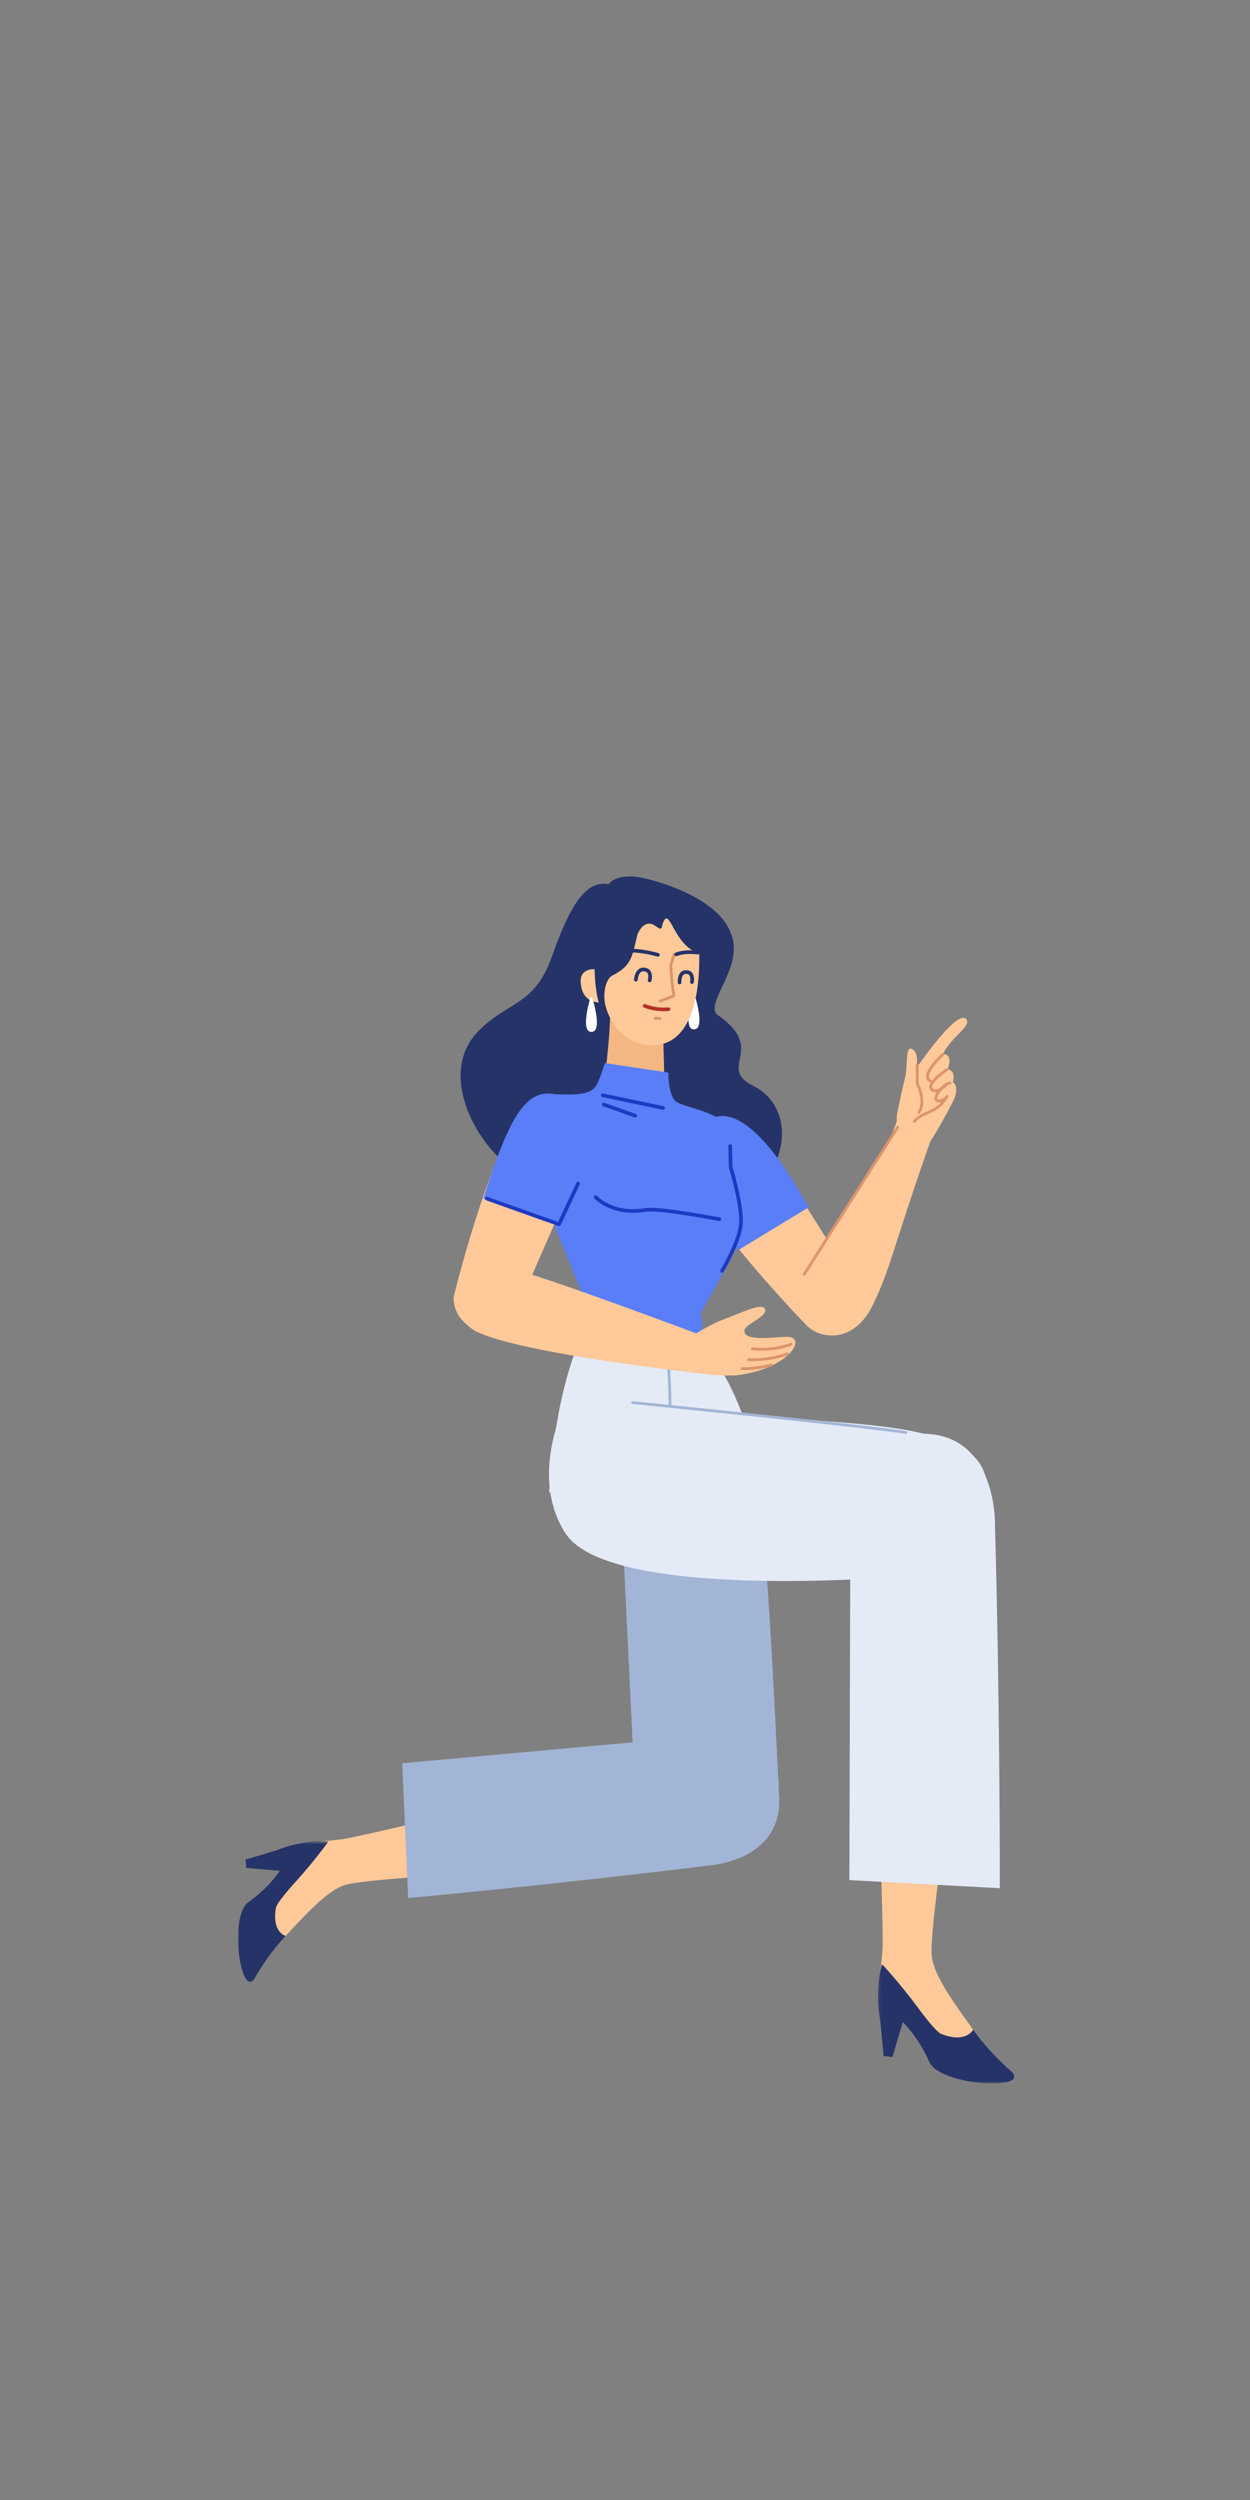 <?xml version="1.0" encoding="UTF-8"?>
<svg width="512px" height="1024px" viewBox="0 0 512 1024" version="1.1" xmlns="http://www.w3.org/2000/svg" xmlns:xlink="http://www.w3.org/1999/xlink">
    <rect x="0" y="0" width="512" height="1024" fill="#808080" stroke="none"/>
    <!-- Generator: Sketch 61.2 (89653) - https://sketch.com -->
    <title>2.人物组件/4.商务拓展/跪姿/介绍</title>
    <desc>Created with Sketch.</desc>
    <defs>
        <polygon id="path-1" points="1.131 0.583 57.02 0.583 57.02 49.5 1.131 49.5"></polygon>
        <polygon id="path-3" points="0 1.3 37.058 1.3 37.058 58.921 0 58.921"></polygon>
    </defs>
    <g id="2.人物组件/4.商务拓展/跪姿/介绍" stroke="none" stroke-width="1" fill="none" fill-rule="evenodd">
        <path d="M364.864,466.01 L375.244,437.679 C375.244,437.679 390.434,415.205 395.171,417.015 C399.521,419.325 388.841,425.28 386.323,431.763 C390.629,431.783 388.202,438.006 388.202,438.006 C388.202,438.006 391.621,438.138 390.313,443.261 C393.335,445.374 390.349,451.139 390.349,451.139 C390.349,451.139 382.801,466.353 374.963,476.288 C374.963,476.288 362.588,484.431 364.864,466.01" id="Fill-1" fill="#FFC999"></path>
        <path d="M367.423,456.366 C367.423,456.366 369.395,446.53 370.691,441.541 C371.987,436.554 370.543,427.257 374.048,429.957 C376.405,431.772 375.562,437.172 375.17,441.172 C374.779,445.173 380.531,455.158 375.212,461.368 C371.618,465.564 366.436,465.76 367.423,456.366" id="Fill-3" fill="#FFC999"></path>
        <path d="M386.749,431.378 C386.962,431.614 386.944,431.977 386.708,432.19 L386.441,432.438 C386.226,432.641 385.985,432.873 385.726,433.13 C384.985,433.865 384.245,434.651 383.555,435.456 C382.846,436.284 382.231,437.084 381.74,437.838 C380.248,440.124 380.075,441.608 381.333,442.248 C381.616,442.392 381.729,442.738 381.585,443.021 C381.441,443.304 381.095,443.417 380.811,443.273 C378.701,442.2 378.958,439.995 380.776,437.209 C381.298,436.409 381.942,435.571 382.681,434.708 C383.393,433.877 384.154,433.068 384.916,432.313 L385.301,431.936 L385.936,431.337 C386.172,431.124 386.536,431.142 386.749,431.378 Z" id="Stroke-5" fill="#DD936F" fill-rule="nonzero"></path>
        <path d="M388.264,437.852 C388.437,438.118 388.363,438.474 388.097,438.648 L387.824,438.831 C387.604,438.982 387.358,439.154 387.093,439.346 C386.336,439.893 385.579,440.482 384.875,441.089 C384.038,441.809 383.334,442.506 382.806,443.156 C381.677,444.545 381.501,445.466 382.257,446.012 C382.676,446.314 383.19,446.365 383.822,446.183 C384.468,445.996 385.188,445.576 385.928,444.993 C386.303,444.697 386.659,444.378 386.982,444.059 L387.267,443.77 C387.316,443.718 387.355,443.675 387.383,443.643 C387.594,443.406 387.958,443.384 388.196,443.595 C388.433,443.807 388.455,444.17 388.244,444.408 L388.107,444.555 C388.024,444.644 387.917,444.753 387.79,444.879 C387.438,445.225 387.052,445.572 386.64,445.896 C385.794,446.564 384.955,447.053 384.141,447.288 C383.194,447.562 382.318,447.474 381.583,446.944 C380.115,445.883 380.424,444.262 381.913,442.43 C382.49,441.721 383.24,440.978 384.124,440.217 C384.856,439.587 385.637,438.978 386.419,438.413 L386.814,438.131 L387.467,437.685 C387.733,437.511 388.09,437.586 388.264,437.852 Z" id="Stroke-7" fill="#DD936F" fill-rule="nonzero"></path>
        <path d="M389.095,442.979 C389.412,442.954 389.69,443.19 389.715,443.506 C389.741,443.823 389.505,444.1 389.189,444.126 C388.511,444.181 387.601,444.727 386.467,445.873 C384.09,448.276 383.52,449.873 384.101,450.274 C384.718,450.701 386.35,450.1 387.479,448.721 C387.931,448.167 388.786,448.771 388.416,449.383 C387.194,451.401 385.843,452.902 384.297,454.055 L383.984,454.285 C383.021,454.979 382.294,455.369 380.649,456.099 L379.478,456.612 C375.969,458.132 374.599,459.398 373.608,462.928 C373.522,463.234 373.205,463.412 372.899,463.326 C372.593,463.24 372.415,462.923 372.501,462.617 C373.57,458.808 375.136,457.284 378.718,455.689 L380.396,454.952 C381.97,454.247 382.608,453.88 383.609,453.133 C384.22,452.677 384.799,452.161 385.351,451.572 L385.485,451.424 L385.357,451.458 C384.69,451.617 384.064,451.577 383.576,451.302 L383.447,451.221 C382.004,450.224 382.826,447.918 385.649,445.064 C386.959,443.74 388.092,443.061 389.095,442.979 Z" id="Stroke-9" fill="#DD936F" fill-rule="nonzero"></path>
        <path d="M375.656,435.597 C375.942,435.595 376.181,435.802 376.227,436.075 L376.236,436.168 L376.29,443.714 L376.469,444.097 L376.535,444.245 C376.761,444.758 376.987,445.33 377.198,445.948 C377.845,447.846 378.215,449.756 378.161,451.557 C378.112,453.22 377.698,454.704 376.857,455.949 C376.679,456.212 376.322,456.282 376.058,456.104 C375.795,455.926 375.726,455.569 375.904,455.305 C376.613,454.255 376.968,452.981 377.011,451.522 C377.06,449.879 376.715,448.098 376.109,446.319 C375.949,445.851 375.781,445.411 375.61,445.006 L375.482,444.709 C375.398,444.517 375.326,444.363 375.272,444.251 L375.205,444.115 C375.177,444.061 375.158,444.004 375.148,443.944 L375.141,443.855 L375.085,436.176 C375.083,435.859 375.338,435.599 375.656,435.597 Z" id="Stroke-11" fill="#DD936F" fill-rule="nonzero"></path>
        <path d="M263.176,359.571 C263.176,359.571 301.101,367.257 300.562,389.123 C300.285,400.37 288.883,412.187 294.067,415.809 C314.329,429.966 293.367,437.121 308.556,444.786 C329.965,455.589 319.339,490.128 298.711,487.578 C277.344,484.938 277.477,515.183 240.876,505.172 C220.248,499.532 225.796,487.262 211.296,479.375 C196.795,471.488 177.672,440.052 196.524,421.746 C208.249,410.153 219.003,411.714 225.999,391.973 C232.995,372.231 239.478,360.212 249.309,362.205 C253.098,357.174 263.176,359.571 263.176,359.571" id="Fill-13" fill="#253368"></path>
        <path d="M283.769,407.705 C283.889,407.288 284.475,407.285 284.599,407.701 C285.7,411.374 288.298,421.276 284.438,421.613 C280.083,421.993 282.684,411.515 283.769,407.705" id="Fill-15" fill="#FFFFFF"></path>
        <path d="M248.002,439.19 C250.065,421.811 249.93,414.972 249.93,414.972 L271.579,421.784 L272.073,440.316 C272.254,447.138 266.752,452.757 259.927,452.72 C252.709,452.678 247.152,446.357 248.002,439.19" id="Fill-17" fill="#F4B784"></path>
        <path d="M261.126,382.68 C261.126,382.68 263.755,375.909 268.383,379.244 C271.692,381.629 270.822,379.687 271.588,377.863 C274.434,371.087 275.652,387.048 286.41,390.651 C286.515,399.183 286.303,427.255 267.862,428.15 C260.688,428.5 252.067,423.988 248.475,413.564 C246.306,407.265 248.244,400.847 250.77,399.598 C259.09,395.486 258.975,391.168 261.126,382.68" id="Fill-19" fill="#FFC999"></path>
        <path d="M275.564,390.759 C275.656,390.455 275.977,390.284 276.281,390.376 C276.555,390.459 276.721,390.728 276.684,391.002 L276.664,391.094 L275.365,395.364 L275.392,396.136 L275.439,397.118 C275.465,397.584 275.497,398.089 275.537,398.631 C275.733,401.347 276.064,404.439 276.56,407.849 C276.6,408.119 276.444,408.38 276.187,408.473 L274.881,408.952 L272.668,409.78 L270.595,410.569 C270.299,410.683 269.966,410.535 269.852,410.239 C269.749,409.972 269.858,409.676 270.098,409.536 L270.248,409.47 L271.51,408.988 C272.261,408.703 273.017,408.418 273.753,408.144 L275.355,407.551 L275.309,407.227 C274.907,404.36 274.623,401.724 274.437,399.354 L274.389,398.714 L274.335,397.919 C274.302,397.407 274.276,396.934 274.256,396.501 L274.216,395.367 L274.214,395.291 L274.239,395.117 L275.564,390.759 Z" id="Stroke-21" fill="#DD936F" fill-rule="nonzero"></path>
        <path d="M260.226,398.912 C260.984,396.999 262.433,395.95 264.573,396.462 C265.995,396.801 266.767,397.826 266.979,399.215 C267.081,399.882 267.049,400.575 266.935,401.242 L266.887,401.494 C266.864,401.606 266.842,401.696 266.825,401.761 C266.715,402.16 266.302,402.395 265.903,402.285 C265.537,402.185 265.309,401.829 265.358,401.463 L265.421,401.181 C265.432,401.126 265.444,401.062 265.456,400.99 C265.545,400.468 265.571,399.927 265.497,399.442 C265.369,398.608 264.989,398.103 264.225,397.92 C262.916,397.608 262.131,398.176 261.621,399.465 C261.46,399.87 261.346,400.313 261.272,400.757 L261.235,401 C261.215,401.146 261.205,401.26 261.201,401.329 C261.18,401.743 260.827,402.061 260.414,402.04 C260,402.018 259.682,401.665 259.704,401.252 L259.718,401.062 C259.732,400.914 259.756,400.728 259.792,400.51 C259.882,399.969 260.022,399.426 260.226,398.912 Z" id="Stroke-23" fill="#253368" fill-rule="nonzero"></path>
        <path d="M277.839,400.077 C278.345,398.266 279.588,397.18 281.611,397.437 C283.078,397.621 283.899,398.633 284.168,400.072 C284.29,400.725 284.291,401.403 284.22,402.04 C284.202,402.201 284.183,402.323 284.169,402.397 C284.093,402.805 283.7,403.075 283.292,402.999 C282.883,402.923 282.613,402.53 282.689,402.122 L282.713,401.958 C282.716,401.932 282.719,401.904 282.723,401.873 C282.779,401.371 282.779,400.834 282.688,400.348 C282.528,399.491 282.147,399.022 281.422,398.931 C280.236,398.78 279.613,399.325 279.29,400.482 C279.145,401.001 279.09,401.554 279.092,402.041 L279.101,402.348 C279.133,402.762 278.823,403.125 278.408,403.157 C277.994,403.189 277.632,402.879 277.599,402.464 L277.592,402.342 C277.563,401.659 277.62,400.86 277.839,400.077 Z" id="Stroke-25" fill="#253368" fill-rule="nonzero"></path>
        <path d="M263.342,411.755 C263.486,411.366 263.917,411.168 264.306,411.311 C267.651,412.547 270.787,412.859 273.275,412.659 L273.592,412.629 C273.645,412.623 273.685,412.618 273.713,412.614 C274.123,412.553 274.504,412.836 274.565,413.246 C274.626,413.655 274.343,414.037 273.933,414.098 L273.773,414.118 C273.674,414.13 273.548,414.142 273.395,414.154 C270.705,414.37 267.356,414.038 263.786,412.718 C263.397,412.575 263.199,412.143 263.342,411.755 Z" id="Stroke-27" fill="#B53026" fill-rule="nonzero"></path>
        <path d="M278.596,389.646 C280.689,389.187 282.897,389.15 284.939,389.36 L285.412,389.415 L285.879,389.483 C286.287,389.554 286.56,389.942 286.489,390.35 C286.417,390.758 286.029,391.031 285.621,390.96 L285.356,390.92 C285.206,390.899 285.014,390.876 284.786,390.853 C282.888,390.657 280.831,390.691 278.917,391.111 C278.329,391.241 277.77,391.404 277.247,391.605 C276.86,391.752 276.427,391.559 276.279,391.172 C276.131,390.785 276.324,390.351 276.711,390.203 C277.307,389.976 277.937,389.791 278.596,389.646 Z" id="Stroke-29" fill="#253368" fill-rule="nonzero"></path>
        <path d="M258.495,388.629 C258.868,388.629 259.248,388.638 259.635,388.654 C261.699,388.742 263.9,389.05 266.118,389.506 C266.861,389.659 267.566,389.821 268.221,389.985 L268.904,390.161 L269.707,390.384 C270.104,390.504 270.329,390.922 270.21,391.319 C270.09,391.715 269.672,391.94 269.275,391.821 L268.682,391.654 C268.574,391.625 268.455,391.593 268.325,391.559 C267.562,391.36 266.718,391.161 265.815,390.975 C263.67,390.534 261.546,390.237 259.571,390.153 C259.204,390.137 258.845,390.129 258.494,390.129 C258.08,390.129 257.744,389.793 257.745,389.378 C257.745,388.964 258.081,388.629 258.495,388.629 Z" id="Stroke-31" fill="#253368" fill-rule="nonzero"></path>
        <path d="M268.341,416.531 L270.345,416.61 C270.663,416.623 270.91,416.89 270.897,417.208 C270.886,417.493 270.668,417.722 270.393,417.756 L270.3,417.76 L268.296,417.68 C267.978,417.668 267.731,417.4 267.744,417.083 C267.755,416.797 267.973,416.568 268.248,416.534 L268.341,416.531 Z" id="Stroke-33" fill="#DD936F" fill-rule="nonzero"></path>
        <path d="M238.007,403.601 C236.662,396.361 243.568,396.98 243.568,396.98 C243.568,396.98 243.515,404.159 245.227,410.624 C238.3,410.233 238.007,403.601 238.007,403.601" id="Fill-35" fill="#FFC999"></path>
        <path d="M241.782,408.75 C241.9,408.333 242.488,408.33 242.613,408.746 C243.714,412.419 246.312,422.321 242.449,422.658 C238.096,423.038 240.696,412.56 241.782,408.75" id="Fill-37" fill="#FFFFFF"></path>
        <path d="M349.93,525.687 C349.93,525.687 321.372,479.382 314.916,471.08 C299.323,451.026 283.339,455.802 279.865,469.871 C275.677,486.833 329.886,542.337 329.886,542.337 C329.886,542.337 336.537,550.541 346.684,544.664 C358.681,537.719 349.93,525.687 349.93,525.687" id="Fill-39" fill="#FFC999"></path>
        <path d="M331.327,494.442 C328.31,490.128 307.063,448.205 289.887,458.843 C275.336,467.853 278.544,482.598 302.268,512.126 L331.327,494.442 Z" id="Fill-41" fill="#597EF7"></path>
        <path d="M382.964,462.052 C365.394,511.771 365.069,519.07 357.413,534.715 C346.277,557.475 321.626,544.434 327.129,529.32 C330.584,519.835 339.519,506.794 350.217,489.901 C363.384,469.111 368.705,458.299 368.705,458.299 L382.964,462.052 Z" id="Fill-43" fill="#FFC999"></path>
        <path d="M367.189,461.437 C367.359,461.169 367.715,461.089 367.983,461.26 C368.221,461.411 368.31,461.709 368.207,461.962 L368.16,462.054 L329.868,522.307 C329.697,522.576 329.342,522.655 329.074,522.484 C328.835,522.333 328.746,522.035 328.849,521.783 L328.897,521.69 L367.189,461.437 Z" id="Stroke-45" fill="#DD936F" fill-rule="nonzero"></path>
        <path d="M358.254,685.612 C358.239,685.226 362.076,791.549 361.504,798.4 C359.944,817.096 357.58,819.481 367.14,825.281 C369.589,826.768 373.567,825.658 377.233,830.552 C387.265,843.95 402.867,852.371 405.514,845.383 C407.401,838.787 383.074,815.209 381.634,801.128 C380.139,786.499 399.882,669.047 396.357,656.68 C391.179,638.518 368.311,607.3 358.254,685.612" id="Fill-47" fill="#FFC999"></path>
        <g id="分组" transform="translate(358.5, 803.876)">
            <mask id="mask-2" fill="white">
                <use xlink:href="#path-1"></use>
            </mask>
            <g id="Clip-50"></g>
            <path d="M2.002,23.267 C2.002,23.267 -0.387,12.838 2.749,0.583 C2.749,0.583 10.516,8.984 17.143,18.025 C24.798,28.465 26.815,29.134 26.815,29.134 C37.206,33.362 40.134,27.457 40.134,27.457 C40.134,27.457 45.313,35.441 55.596,44.441 C64.804,52.501 26.508,50.713 22.107,40.625 C17.707,30.539 11.302,24.317 11.302,24.317 L7.063,38.672 L3.436,38.258 L2.002,23.267 Z" id="Fill-49" fill="#253368" mask="url(#mask-2)"></path>
        </g>
        <path d="M240.882,542.986 C252.399,546.883 282.184,547.533 285.81,546.34 C289.437,545.146 286.8,538.23 286.8,538.23 C286.8,538.23 302.151,512.184 303.303,504.738 C304.456,497.29 299.256,479.772 299.256,479.772 C299.256,479.772 299.226,467.341 298.455,462.937 C297.252,456.078 280.944,453.751 277.249,451.417 C273.553,449.082 273.753,439.329 273.753,439.329 L247.735,435.427 C247.735,435.427 245.634,442.719 243.868,445.153 C240.438,449.886 229.402,447.673 224.205,448.36 C201.753,451.324 230.949,508.695 239.152,532.144 C239.152,532.144 235.105,537.318 240.882,542.986" id="Fill-51" fill="#597EF7"></path>
        <path d="M247.039,447.899 L271.744,453.09 C272.15,453.176 272.409,453.573 272.324,453.979 C272.246,454.35 271.905,454.599 271.537,454.573 L271.436,454.558 L246.731,449.367 C246.326,449.282 246.066,448.884 246.151,448.479 C246.229,448.107 246.57,447.858 246.938,447.885 L247.039,447.899 Z" id="Stroke-53" fill="#1D39C4" fill-rule="nonzero"></path>
        <path d="M246.565,452.142 C246.692,451.785 247.063,451.584 247.425,451.66 L247.523,451.687 L260.424,456.282 C260.814,456.421 261.018,456.85 260.879,457.24 C260.752,457.598 260.381,457.799 260.019,457.723 L259.921,457.695 L247.019,453.1 C246.629,452.961 246.426,452.532 246.565,452.142 Z" id="Stroke-55" fill="#1D39C4" fill-rule="nonzero"></path>
        <path d="M243.47,489.787 C243.776,489.509 244.25,489.531 244.529,489.837 L244.645,489.958 C244.808,490.121 245.066,490.359 245.42,490.652 C246.19,491.289 247.116,491.928 248.197,492.526 C252.369,494.834 257.521,495.874 263.667,494.937 L264.211,494.85 C266.446,494.47 271.461,494.897 278.55,495.918 L279.048,495.99 C280.21,496.16 281.411,496.343 282.642,496.538 L283.571,496.686 C285.709,497.03 287.851,497.394 289.929,497.762 L292.342,498.196 L294.8,498.654 C295.206,498.732 295.473,499.125 295.395,499.532 C295.316,499.938 294.923,500.205 294.517,500.127 L292.483,499.747 C292.079,499.673 291.654,499.595 291.209,499.515 C288.664,499.055 285.996,498.596 283.333,498.167 C282.092,497.967 280.881,497.779 279.706,497.604 L277.867,497.336 C271.366,496.412 266.66,496.013 264.608,496.306 L264.463,496.329 C257.728,497.472 252.053,496.374 247.471,493.839 C246.306,493.194 245.303,492.502 244.464,491.808 C243.952,491.385 243.604,491.05 243.42,490.847 C243.141,490.541 243.163,490.066 243.47,489.787 Z" id="Stroke-57" fill="#1D39C4" fill-rule="nonzero"></path>
        <path d="M299.068,468.666 C299.448,468.658 299.768,468.933 299.826,469.298 L299.835,469.399 L300.026,477.935 L300.181,478.457 C300.298,478.856 300.425,479.299 300.561,479.783 L300.665,480.152 C301.165,481.948 301.665,483.868 302.132,485.835 C302.603,487.817 303.013,489.739 303.347,491.563 L303.533,492.616 C304.18,496.418 304.43,499.544 304.185,501.809 C303.984,503.678 303.408,505.861 302.518,508.299 C301.909,509.969 301.164,511.726 300.313,513.537 C299.599,515.055 298.844,516.543 298.081,517.959 L297.623,518.8 C297.366,519.266 297.124,519.697 296.9,520.087 L296.396,520.95 C296.182,521.305 295.721,521.419 295.366,521.205 C295.011,520.991 294.897,520.53 295.111,520.176 L295.438,519.62 C295.701,519.167 295.994,518.649 296.309,518.076 C297.211,516.439 298.114,514.689 298.955,512.899 C299.788,511.126 300.516,509.41 301.109,507.785 C301.961,505.451 302.507,503.379 302.694,501.649 C302.941,499.355 302.631,495.981 301.872,491.833 C301.543,490.037 301.138,488.139 300.673,486.182 C300.288,484.559 299.879,482.968 299.467,481.454 L299.22,480.555 C299.116,480.182 299.016,479.83 298.922,479.503 L298.561,478.273 L298.529,478.071 L298.335,469.433 C298.326,469.019 298.654,468.676 299.068,468.666 Z" id="Stroke-59" fill="#1D39C4" fill-rule="nonzero"></path>
        <path d="M290.91,615.719 L308.106,591.839 C308.106,591.839 300.756,562.857 286.725,550.406 L237.382,549.474 C237.382,549.474 227.458,569.019 224.923,611.253 L266.314,616.322 L290.91,615.719 Z" id="Fill-61" fill="#E4EBF7"></path>
        <polygon id="Fill-63" fill="#597EF7" points="236.24 550.069 286.726 550.406 285.347 542.704 237.779 542.036"></polygon>
        <path d="M272.997,552.412 C273.305,552.372 273.588,552.588 273.628,552.896 C274.197,557.198 274.579,561.787 274.789,566.626 C275.318,578.796 274.755,591.83 273.494,604.619 L273.314,606.393 C273.072,608.723 272.819,610.901 272.565,612.904 L272.368,614.427 L272.004,617.016 C271.956,617.323 271.669,617.533 271.362,617.486 C271.055,617.439 270.844,617.152 270.892,616.844 L271.108,615.341 C271.185,614.786 271.268,614.172 271.354,613.502 L271.544,612.006 C271.828,609.713 272.109,607.202 272.375,604.508 C273.631,591.769 274.191,578.785 273.665,566.675 C273.457,561.867 273.077,557.31 272.513,553.044 C272.472,552.736 272.689,552.453 272.997,552.412 Z" id="Stroke-65" fill="#A3B5D6" fill-rule="nonzero"></path>
        <path d="M236.383,549.891 L285.855,549.957 C286.172,549.958 286.429,550.216 286.429,550.533 C286.429,550.819 286.22,551.056 285.946,551.1 L285.853,551.108 L236.382,551.042 C236.064,551.041 235.807,550.784 235.807,550.466 C235.807,550.18 236.016,549.943 236.29,549.899 L236.383,549.891 Z" id="Stroke-67" fill="#DD936F" fill-rule="nonzero"></path>
        <path d="M241.646,729.912 C241.993,729.83 146.399,752.639 140.092,753.368 C122.876,755.354 120.286,753.648 116.771,763.361 C115.87,765.848 117.598,769.25 113.831,773.459 C103.522,784.98 98.734,800.642 105.545,801.77 C111.862,802.278 128.791,775.959 141.281,772.095 C154.258,768.08 264.218,764.601 274.777,759.159 C290.285,751.166 314.398,724.779 241.646,729.912" id="Fill-69" fill="#FFC999"></path>
        <g id="分组" transform="translate(97.5, 752.876)">
            <mask id="mask-4" fill="white">
                <use xlink:href="#path-3"></use>
            </mask>
            <g id="Clip-72"></g>
            <path d="M16.377,4.811 C16.377,4.811 25.388,0.751 37.058,1.363 C37.058,1.363 30.861,9.925 23.877,17.57 C15.815,26.401 15.576,28.349 15.576,28.349 C13.637,38.53 19.517,40.108 19.517,40.108 C19.517,40.108 13.227,46.25 6.947,57.199 C1.322,67.004 -4.023,31.996 4.313,26.176 C12.647,20.357 17.117,13.426 17.117,13.426 L3.345,12.196 L3.06,8.836 L16.377,4.811 Z" id="Fill-71" fill="#253368" mask="url(#mask-4)"></path>
        </g>
        <path d="M283.618,711.444 L164.755,722.229 L167.188,777.44 C167.188,777.44 228.396,771.819 290.5,764.088 C290.5,764.088 321.739,762.102 319,734.496 C316.261,706.89 283.618,711.444 283.618,711.444" id="Fill-73" fill="#A3B5D6"></path>
        <path d="M318.705,727.173 C315.757,666.729 312.357,602.364 306.549,589.278 C306.549,589.278 295.845,582.754 275.868,595.885 C252.576,611.197 255.21,632.689 255.21,632.689 L259.941,730.594 C260.607,738.58 262.012,763.399 292.896,762.691 C323.296,761.994 318.769,728.49 318.705,727.173" id="Fill-75" fill="#A3B5D6"></path>
        <path d="M211.252,537.337 C211.252,537.337 233.368,487.858 236.605,478.236 C244.422,454.996 233.164,445.696 219.993,450.405 C204.115,456.081 185.869,531.009 185.869,531.009 C185.869,531.009 184.63,539.773 194.77,544.804 C206.755,550.749 211.252,537.337 211.252,537.337" id="Fill-77" fill="#FFC999"></path>
        <path d="M227.493,501.466 C229.354,496.738 251.23,457.96 231.307,449.505 C216.1,443.052 209.049,456.129 197.95,490.963 L227.493,501.466 Z" id="Fill-79" fill="#597EF7"></path>
        <path d="M236.094,484.491 C236.269,484.115 236.716,483.953 237.091,484.128 C237.435,484.289 237.6,484.678 237.49,485.03 L237.453,485.125 L229.673,501.783 C229.524,502.101 229.177,502.27 228.842,502.2 L228.742,502.172 L199.199,491.669 C198.809,491.53 198.605,491.102 198.744,490.711 C198.871,490.354 199.242,490.152 199.604,490.228 L199.702,490.256 L228.602,500.53 L236.094,484.491 Z" id="Stroke-81" fill="#1D39C4" fill-rule="nonzero"></path>
        <path d="M301.664,563.327 C301.664,563.327 285.308,564.254 277.89,559.492 C271.827,555.598 278.295,550.474 278.295,550.474 C278.295,550.474 289.722,542.659 297.428,540.019 C302.477,538.289 311.585,533.57 313.164,535.916 C315.225,538.976 305.126,542.281 304.928,544.958 C304.53,550.381 320.969,546.853 323.94,547.712 C329.75,549.389 321.822,560.845 301.664,563.327" id="Fill-83" fill="#FFC999"></path>
        <path d="M323.839,550.044 C324.134,549.928 324.468,550.073 324.585,550.369 C324.701,550.664 324.556,550.998 324.261,551.115 C323.456,551.432 322.62,551.712 321.755,551.955 C317.524,553.145 313.074,553.396 309.145,553.118 L308.731,553.086 L308.195,553.035 C308.148,553.03 308.112,553.026 308.086,553.022 C307.771,552.983 307.547,552.695 307.586,552.38 C307.626,552.065 307.913,551.841 308.229,551.881 L308.613,551.921 C308.78,551.937 308.985,551.954 309.226,551.971 C313.034,552.24 317.361,551.996 321.444,550.847 C322.271,550.614 323.071,550.347 323.839,550.044 Z" id="Stroke-85" fill="#DD936F" fill-rule="nonzero"></path>
        <path d="M322.304,553.978 C322.594,553.849 322.934,553.979 323.064,554.269 C323.193,554.559 323.063,554.9 322.773,555.029 L322.498,555.143 L322.141,555.281 C322.013,555.328 321.875,555.378 321.727,555.43 C320.887,555.724 319.904,556.016 318.784,556.289 C315.242,557.153 311.161,557.629 306.618,557.516 C306.301,557.508 306.05,557.245 306.057,556.927 C306.065,556.609 306.329,556.358 306.647,556.366 C311.085,556.476 315.065,556.012 318.512,555.171 C319.44,554.945 320.268,554.706 320.993,554.465 L321.347,554.344 C321.825,554.177 322.147,554.049 322.304,553.978 Z" id="Stroke-87" fill="#DD936F" fill-rule="nonzero"></path>
        <path d="M315.784,558.591 C316.094,558.519 316.403,558.711 316.475,559.02 C316.547,559.33 316.355,559.639 316.045,559.711 C311.032,560.88 307.158,561.244 304.532,561.158 L303.995,561.132 C303.975,561.131 303.958,561.129 303.943,561.128 C303.627,561.099 303.394,560.819 303.423,560.503 C303.452,560.186 303.732,559.953 304.048,559.982 L304.309,559.998 C305.195,560.039 306.431,560.015 308.003,559.878 C310.296,559.677 312.894,559.264 315.784,558.591 Z" id="Stroke-89" fill="#DD936F" fill-rule="nonzero"></path>
        <path d="M291.432,548.477 C291.432,548.477 219.319,521.342 209.298,519.725 C184.444,515.714 180.394,539.321 196.675,546.121 C218.335,555.167 288.109,562.687 288.109,562.687 L291.432,548.477 Z" id="Fill-91" fill="#FFC999"></path>
        <path d="M348.301,626.913 L347.906,770.087 L409.529,773.409 C409.529,773.409 409.657,699.677 407.534,624.633 C407.534,624.633 408.583,587.102 377.611,587.257 C346.64,587.415 348.301,626.913 348.301,626.913" id="Fill-93" fill="#E4EBF7"></path>
        <path d="M230.108,578.54 C230.108,578.54 217.322,606.185 231.682,628.146 C249.701,655.706 366.83,645.885 366.83,645.885 C374.317,645.729 401.462,639.972 403.996,617.166 C405.175,606.549 403.843,598.884 394.703,593.514 C378.386,583.928 351.625,583.308 321.217,580.845 C283.159,577.761 240.973,569.019 230.108,578.54" id="Fill-95" fill="#E4EBF7"></path>
        <path d="M259.246,573.956 L276.991,575.758 L291.963,577.299 C299.403,578.069 306.736,578.836 313.806,579.584 L331.79,581.51 C352.328,583.74 366.164,585.372 371.145,586.202 C371.452,586.254 371.659,586.543 371.608,586.85 C371.557,587.156 371.267,587.363 370.96,587.312 L370.212,587.192 C364.639,586.323 350.89,584.713 330.94,582.549 L317.747,581.133 L306.537,579.949 C301.719,579.443 296.806,578.931 291.847,578.418 L259.077,575.069 C258.768,575.038 258.543,574.763 258.574,574.454 C258.602,574.175 258.828,573.965 259.098,573.948 L259.246,573.956 Z" id="Stroke-97" fill="#A3B5D6" fill-rule="nonzero"></path>
    </g>
</svg>